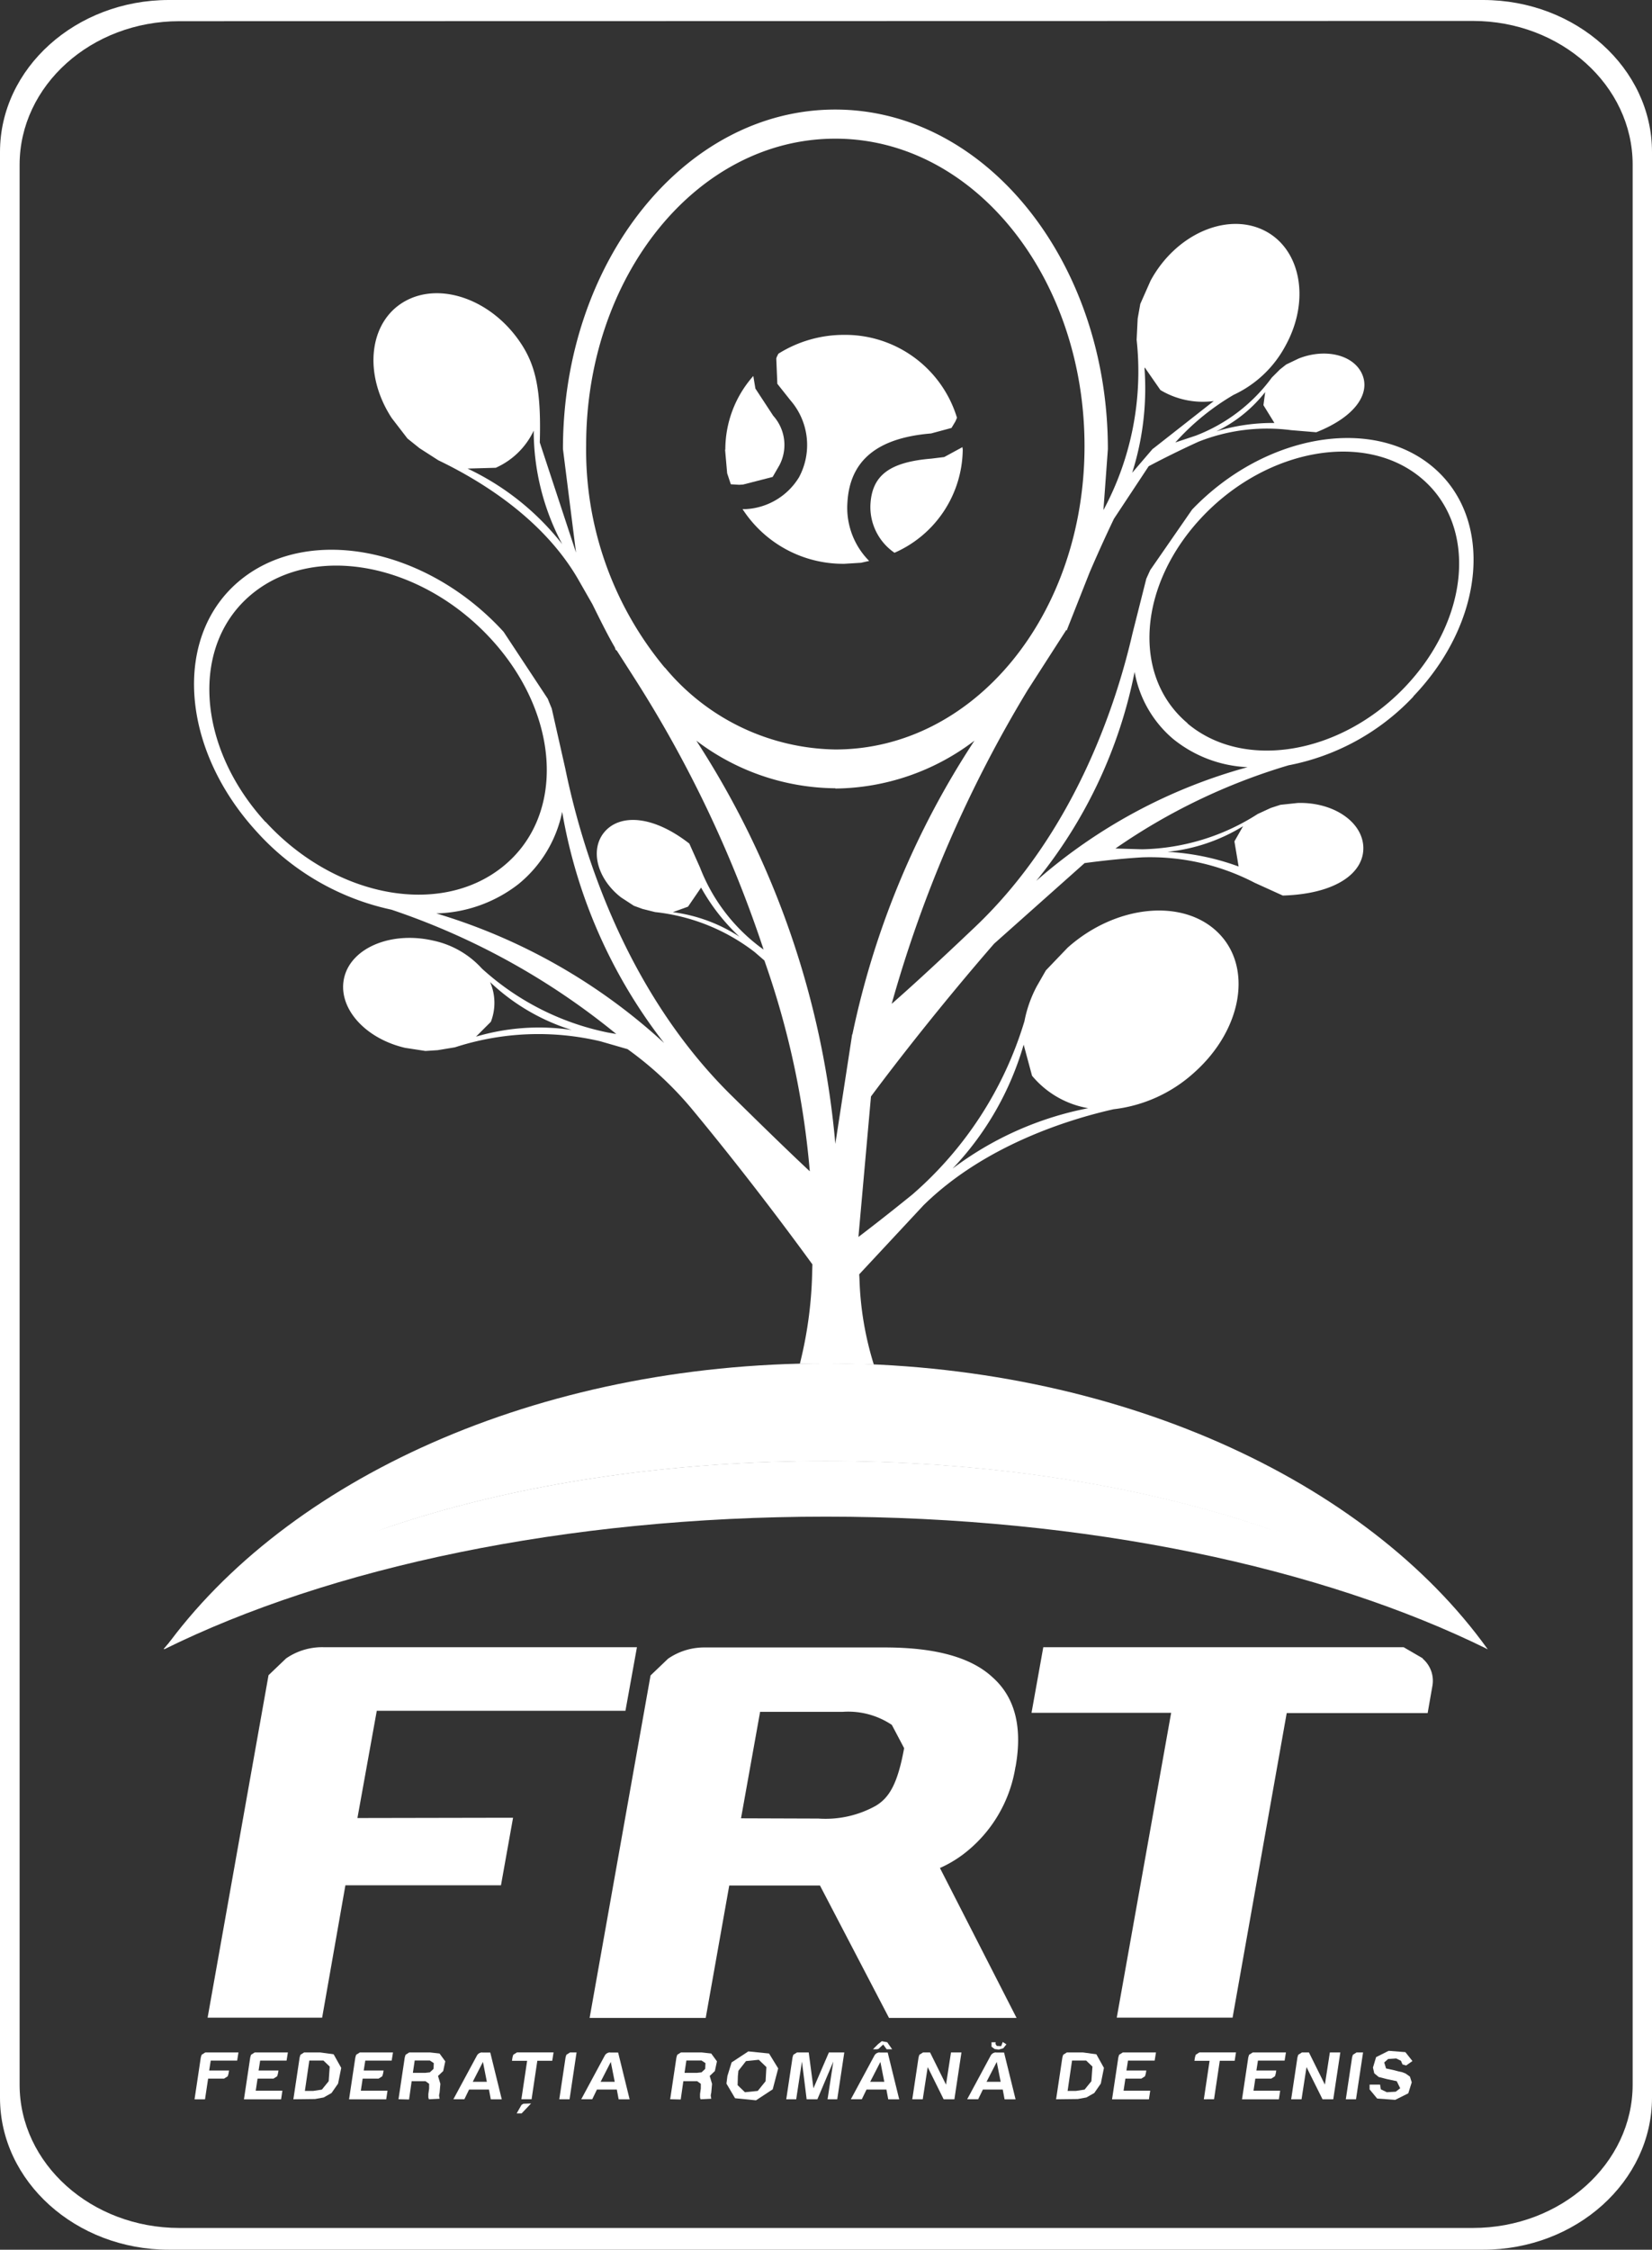<svg id="FRT" xmlns="http://www.w3.org/2000/svg" width="95.718" height="130.275" viewBox="0 0 95.718 130.275">
  <rect x="0" y="0" width="95.718" height="130.275" fill="#333333" stroke="none"/>
  <path id="Path_1362" data-name="Path 1362" d="M85.931,130.275H9.787c-5.393,0-9.787-3.954-9.787-8.8V8.8C0,3.954,4.394,0,9.787,0H85.931c5.393,0,9.787,3.954,9.787,8.8V121.473C95.718,126.321,91.324,130.275,85.931,130.275ZM10.393,1.227c-5.106,0-9.257,3.727-9.257,8.318v111.17c0,4.576,4.151,8.3,9.257,8.3H85.34c5.106,0,9.257-3.727,9.257-8.3V9.529c0-4.575-4.151-8.317-9.257-8.317l-74.947.015Z" fill="#fff"/>
  <path id="Path_1363" data-name="Path 1363" d="M11.272,121.564l.363-2.424.046-.152.212-.136h1.924l-.076.47h-1.53l-.091.575h1.151l-.03.182-.045.152-.212.136h-.925l-.181,1.2h-.606Z" fill="#fff"/>
  <path id="Path_1364" data-name="Path 1364" d="M14.135,121.564l.364-2.424.045-.152.212-.136H16.68l-.076.47h-1.53l-.091.575h1.152l-.031.182-.045.152-.212.136h-.924l-.106.7h1.545l-.076.5H14.135Z" fill="#fff"/>
  <path id="Path_1365" data-name="Path 1365" d="M17.665,121.079h.485l.5-.076.394-.485.06-.848-.363-.348h-.819l-.257,1.757Zm-.667.485.364-2.424.045-.152.212-.136h.94l.772.106.44.788-.182.909-.379.545-.454.258-.5.091L17,121.564Z" fill="#fff"/>
  <path id="Path_1366" data-name="Path 1366" d="M20.225,121.564l.364-2.424.045-.152.212-.136H22.77l-.075.47h-1.53l-.091.575h1.151l-.03.182-.046.152-.212.136h-.924l-.106.7h1.545l-.075.5H20.225Z" fill="#fff"/>
  <path id="Path_1367" data-name="Path 1367" d="M23.922,120.034h.712l.273-.031.212-.2.015-.333-.227-.151h-.879Zm-.833,1.53.363-2.424.046-.152.212-.136h1.212l.545.061.333.454-.121.561-.3.287.137.455-.046.515-.015.061-.015.106.03.181-.621.031-.03-.106v-.2l.045-.318v-.273l-.212-.152h-.8l-.151,1.061-.606-.015Z" fill="#fff"/>
  <path id="Path_1368" data-name="Path 1368" d="M27.982,119.4l-.591,1.152h.818l-.227-1.152Zm-.061-.545h.485l.667,2.712h-.636L28.331,121H27.179l-.273.561H26.27l1.364-2.53a.355.355,0,0,1,.318-.182" fill="#fff"/>
  <path id="Path_1369" data-name="Path 1369" d="M30.209,121.564l.333-2.227h-.878l.03-.2.045-.152.213-.136h2.121l-.076.485h-.864l-.333,2.227h-.591Z" fill="#fff"/>
  <path id="Path_1370" data-name="Path 1370" d="M32.406,121.564l.363-2.424.046-.152.212-.136h.379L33,121.564h-.591Z" fill="#fff"/>
  <path id="Path_1371" data-name="Path 1371" d="M35.39,119.4l-.59,1.152h.818Zm-.06-.545h.485l.666,2.712h-.636L35.739,121H34.587l-.272.561h-.637l1.364-2.53a.357.357,0,0,1,.318-.182" fill="#fff"/>
  <path id="Path_1372" data-name="Path 1372" d="M39.663,120.034h.712l.273-.031.212-.2.015-.333-.227-.151h-.879Zm-.833,1.53.363-2.424.046-.152.212-.136h1.212l.545.061.333.454-.121.561-.3.287.137.455-.046.515-.015.061-.015.106.03.181-.621.031-.03-.106v-.2l.045-.318v-.273l-.212-.152h-.8l-.151,1.061-.606-.015Z" fill="#fff"/>
  <path id="Path_1373" data-name="Path 1373" d="M42.753,120.215l-.015.531.424.409.743-.076.454-.561.046-.818-.44-.424-.742.076-.439.56-.031.3Zm-.606,0,.243-.787.969-.637,1.2.122.53.863-.318,1.212-.969.636-1.212-.121-.5-.848" fill="#fff"/>
  <path id="Path_1374" data-name="Path 1374" d="M45.556,121.564l.364-2.424.045-.152.212-.136h.682l.273,2.075.894-2.075h.893l-.409,2.712h-.56l.333-2.182-.924,2.182h-.621l-.273-2.182-.333,2.182h-.576Z" fill="#fff"/>
  <path id="Path_1375" data-name="Path 1375" d="M51.01,119.4l-.591,1.152h.818Zm-.06-.545h.484l.667,2.712h-.636L51.359,121H50.207l-.273.561H49.3l1.364-2.53a.355.355,0,0,1,.318-.182" fill="#fff"/>
  <path id="Path_1376" data-name="Path 1376" d="M52.858,121.564l.364-2.424.045-.152.213-.136h.409l.924,1.863.288-1.863h.606l-.409,2.712h-.622l-.924-1.864-.288,1.864h-.606Z" fill="#fff"/>
  <path id="Path_1377" data-name="Path 1377" d="M57.752,119.4l-.591,1.152h.818Zm-.061-.545h.485l.667,2.712h-.637L58.1,121H56.949l-.273.561H56.04l1.363-2.53a.358.358,0,0,1,.319-.182" fill="#fff"/>
  <path id="Path_1378" data-name="Path 1378" d="M61.858,121.079h.484l.5-.076.394-.485.061-.848-.364-.348h-.818l-.257,1.757Zm-.667.485.364-2.424.045-.152.212-.136h.939l.773.106.439.788-.181.909-.379.545-.455.258-.5.091-1.257.015Z" fill="#fff"/>
  <path id="Path_1379" data-name="Path 1379" d="M64.433,121.564l.364-2.424.045-.152.212-.136h1.924l-.076.47H65.357l-.091.575h1.152l-.031.182-.045.152-.212.136h-.924l-.106.7h1.545l-.076.5H64.433Z" fill="#fff"/>
  <path id="Path_1380" data-name="Path 1380" d="M69.751,121.564l.333-2.227h-.879l.031-.2.045-.152.212-.136h2.121l-.076.485h-.863l-.333,2.227Z" fill="#fff"/>
  <path id="Path_1381" data-name="Path 1381" d="M71.963,121.564l.363-2.424.046-.152.212-.136h1.924l-.076.47H72.887l-.091.575h1.151l-.03.182-.046.152-.212.136h-.924l-.106.7h1.545l-.075.5H71.963Z" fill="#fff"/>
  <path id="Path_1382" data-name="Path 1382" d="M74.811,121.564l.363-2.424.046-.152.212-.136h.409l.924,1.863.288-1.863h.606l-.409,2.712h-.621L75.7,119.7l-.288,1.864h-.606Z" fill="#fff"/>
  <path id="Path_1383" data-name="Path 1383" d="M77.977,121.564l.364-2.424.045-.152.212-.136h.379l-.409,2.712h-.591Z" fill="#fff"/>
  <path id="Path_1384" data-name="Path 1384" d="M79.356,120.715h.606l.045.273.349.167.515-.031.257-.2-.2-.409-.575-.121-.47-.121-.257-.212-.076-.333.182-.606.727-.364.969.076.409.515-.363.257-.212-.06-.091-.212L80.9,119.2l-.47.031-.227.2.106.348.485.106.227.061.212.045.2.076.258.182.106.333-.2.636-.758.379-1.045-.076-.439-.53" fill="#fff"/>
  <path id="Path_1385" data-name="Path 1385" d="M42.935,105.293l1.106-6.166h4.8a4.538,4.538,0,0,1,2.833.757l.712,1.348c-.379,2.076-.864,2.864-1.636,3.333a6,6,0,0,1-3.333.743Zm15.908-2.985c.409-2.288-.031-4.015-1.318-5.166-1.243-1.167-3.318-1.742-6.257-1.742H40.86a3.686,3.686,0,0,0-2.152.651l-1.015.97-3.53,19.831H40.89l1.363-7.666H47.51l4,7.666H58.9l-4.439-8.681a6.944,6.944,0,0,0,1.3-.757,7.888,7.888,0,0,0,3.076-5.106" fill="#fff"/>
  <path id="Path_1386" data-name="Path 1386" d="M82.446,96.036l-1.121-.651H60.449l-.682,3.8h8.09l-3.151,17.65h6.711L74.553,99.2h8.166l.273-1.56a1.684,1.684,0,0,0-.561-1.591" fill="#fff"/>
  <path id="Path_1387" data-name="Path 1387" d="M20.71,105.277l1.121-6.211H36.239l.666-3.681H18.725a3.68,3.68,0,0,0-2.151.651l-1.015.97-3.53,19.831h6.636l1.348-7.666h9.014l.7-3.909h-1.03l-7.984.015Z" fill="#fff"/>
  <path id="Path_1388" data-name="Path 1388" d="M9.514,95.506c9.575-7.166,23.21-11.651,38.345-11.651S76.629,88.34,86.2,95.506C79.159,85.689,64.63,78.947,47.859,78.947S16.574,85.689,9.514,95.506" fill="#fff" fill-rule="evenodd"/>
  <path id="Path_1389" data-name="Path 1389" d="M9.514,95.506c9.575-4.727,23.21-7.681,38.345-7.681s28.77,2.954,38.345,7.681C79.159,89.037,64.63,84.6,47.859,84.6s-31.3,4.439-38.345,10.908" fill="#fff" fill-rule="evenodd"/>
  <path id="Path_1390" data-name="Path 1390" d="M9.514,95.491l.061-.046.03-.015C16.695,89.006,31.148,84.6,47.844,84.6S79.007,89.006,86.082,95.43l.061.045c-7.014-8.241-21.528-13.907-38.314-13.907s-31.3,5.666-38.345,13.923" fill="#fff" fill-rule="evenodd"/>
  <path id="Path_1391" data-name="Path 1391" d="M9.514,95.491l.061-.046.03-.015C16.695,89.006,31.148,84.6,47.844,84.6S79.007,89.006,86.082,95.43l.061.045c-7.014-8.241-21.528-13.907-38.314-13.907s-31.3,5.666-38.345,13.923" fill="#fff" fill-rule="evenodd"/>
  <path id="Path_1392" data-name="Path 1392" d="M48.889,32.648h.03l.97-.06.47-.106A4.364,4.364,0,0,1,49.1,29.1c.137-2.424,1.712-3.742,4.848-4l1.182-.319.227-.378.091-.212a6.77,6.77,0,0,0-6.56-4.8A7.137,7.137,0,0,0,45.1,20.483l-.091.182-.031.091.061,1.469.758.955a3.945,3.945,0,0,1,.5,4.454,3.85,3.85,0,0,1-3.09,1.848h-.182a6.939,6.939,0,0,0,5.863,3.166" fill="#fff" fill-rule="evenodd"/>
  <path id="Path_1393" data-name="Path 1393" d="M42.011,26.028l.121,1.378.212.637.485.03.227-.015,1.712-.44.394-.681a2.528,2.528,0,0,0-.363-2.864L43.768,22.5l-.121-.727a6.417,6.417,0,0,0-1.621,4.272" fill="#fff" fill-rule="evenodd"/>
  <path id="Path_1394" data-name="Path 1394" d="M55.782,26.028l-.015-.091v-.046l-1.06.576-.743.091c-2.424.2-3.439.97-3.53,2.651a3.21,3.21,0,0,0,1.394,2.8,6.6,6.6,0,0,0,3.954-5.984" fill="#fff" fill-rule="evenodd"/>
  <path id="Path_1395" data-name="Path 1395" d="M68.8,41.875c-3.272-2.758-2.833-8.09.909-12s9.408-4.924,12.666-2.167,2.772,8.151-.97,12.075S72.053,44.632,68.8,41.89v-.015ZM60.04,51.01a27.686,27.686,0,0,0,5.7-12.1,6.612,6.612,0,0,0,2.212,3.864,7.351,7.351,0,0,0,4.333,1.651A30.931,30.931,0,0,0,60.04,51.01Zm11.983-3.166-.5.878.243,1.455a14.108,14.108,0,0,0-4.121-.849,10.38,10.38,0,0,0,4.378-1.484h0ZM48.4,45.662a13.507,13.507,0,0,0,8.06-2.772A49.269,49.269,0,0,0,49.389,59.9h-.015l-.015.106L48.4,66.236A51.056,51.056,0,0,0,40.345,42.89,13.491,13.491,0,0,0,48.4,45.647v.015Zm-9.862-6.969.03.015-.076-.075a19.7,19.7,0,0,1-4.53-12.863C33.966,16,40.36,8.03,48.4,8.03s14.438,8.029,14.438,17.8S56.449,43.4,48.4,43.4a13.08,13.08,0,0,1-9.862-4.727v.015ZM27.088,27.134l1.636-.046a4.406,4.406,0,0,0,2.2-2.151,13.937,13.937,0,0,0,1.652,6.575,15.194,15.194,0,0,0-5.485-4.378Zm32.224,33.36.485,1.8a5.418,5.418,0,0,0,3.257,1.878,19.049,19.049,0,0,0-7.862,3.5,17.417,17.417,0,0,0,4.12-7.181Zm-34.057-7.6a8.059,8.059,0,0,0,4.787-1.7,7.273,7.273,0,0,0,2.531-4.181A30,30,0,0,0,38.481,60.4a33.8,33.8,0,0,0-13.226-7.514h0Zm-9.878-5.3c-4-4.378-4.378-10.3-.727-13.241s9.817-1.7,13.817,2.667,4.318,10.226.666,13.165-9.741,1.772-13.741-2.591Zm12.2,12.438.864-.863a3.013,3.013,0,0,0-.046-2.3,12.069,12.069,0,0,0,4.727,2.772,12.844,12.844,0,0,0-5.56.394h.015Zm11.408-7.211.879-.318.757-1.106a11.56,11.56,0,0,0,2.227,2.848,9.254,9.254,0,0,0-3.863-1.424h0ZM66.342,21.3l.894,1.288a4.792,4.792,0,0,0,3.09.636l-3.514,2.757H66.8L66.781,26,65.6,27.376a16.183,16.183,0,0,0,.712-6.075h.03Zm6.969,1.363-.106.8.636,1.031a11.134,11.134,0,0,0-3.363.484,8,8,0,0,0,2.848-2.3l-.015-.016Zm8.575,17.665c4.166-4.348,4.681-10.3,1.136-13.286s-9.787-1.879-13.953,2.469l-2.424,3.5c-.076.167-.152.333-.227.5l-.8,3.166c-.894,3.894-3.273,11.454-9.136,17.014-2.2,2.09-3.742,3.5-4.817,4.439A73.185,73.185,0,0,1,59.54,39.966L61.8,36.451l.015.076.03-.122,1.288-3.257c.409-.954.894-2.03,1.409-3.106L66.554,27c.621-.333,1.727-.894,2.894-1.424a10.77,10.77,0,0,1,5.363-.666l1.454.121c2.3-.909,3.151-2.273,2.651-3.379s-2.121-1.5-3.666-.893l-.727.348-.364.288-.469.469a9.82,9.82,0,0,1-4.409,3.364l-1.182.394a14.093,14.093,0,0,1,3.379-2.758A6.521,6.521,0,0,0,74.493,20c1.454-2.651.863-5.651-1.3-6.681s-5.091.273-6.53,2.939L66.069,17.6l-.151.849-.061,1.227a16.934,16.934,0,0,1-1.924,9.863l.258-3.53c0-10.863-7.075-19.665-15.8-19.665S32.618,15.135,32.618,26l.757,6-2.1-6.378c.091-3.03-.243-4.439-1.076-5.712-1.667-2.545-4.681-3.636-6.757-2.454s-2.409,4.212-.742,6.757l.909,1.181.7.561,1.09.7c2.424,1.166,6.03,3.348,8.075,6.848l.849,1.484c.606,1.228.939,1.879,1.3,2.5l.045.137.076.06.97,1.515a69.913,69.913,0,0,1,7.529,15.786l-.151-.106a10.491,10.491,0,0,1-3.53-4.636l-.622-1.393c-2.121-1.652-4-1.712-4.893-.7s-.47,2.727.939,3.818l.743.484.5.182.727.182a11.433,11.433,0,0,1,5.772,2.318l.561.485A49.04,49.04,0,0,1,46.92,67.827c-1.106-1.031-2.606-2.485-4.621-4.47-6.272-6.226-8.666-14.559-9.545-18.846l-.787-3.485c-.076-.182-.152-.363-.228-.56l-2.56-3.879c-4.439-4.863-11.257-6.211-15.211-3.03s-3.56,9.711.879,14.575a14.64,14.64,0,0,0,7.833,4.545,41.435,41.435,0,0,1,13.029,7.2l-.515-.091a15.389,15.389,0,0,1-7.273-3.7,5.291,5.291,0,0,0-2.833-1.621c-2.393-.545-4.7.394-5.135,2.106s1.121,3.545,3.514,4.106l1.182.182.712-.046,1-.166a15.627,15.627,0,0,1,8.423-.349l1.576.455A20.108,20.108,0,0,1,40.238,64.4c2.682,3.242,5.136,6.484,6.833,8.817l-.015.545a23.688,23.688,0,0,1-.712,5.212l1.015-.015c1.439,0,2.363.03,3.272.061a18.378,18.378,0,0,1-.833-4.97l-.015-.257,3.727-4c3.545-3.484,8.454-4.984,11.014-5.56a8.382,8.382,0,0,0,4.666-2.121C71.978,59.63,72.6,55.994,70.569,54s-5.924-1.606-8.711.878L60.6,56.191l-.53.925a7.153,7.153,0,0,0-.712,2.015,21.476,21.476,0,0,1-6.5,10.044c-1.424,1.151-2.424,1.924-3.12,2.454l.727-8.135c1.575-2.121,4.211-5.485,7.135-8.848l5.242-4.666c.894-.121,2.091-.258,3.333-.333a13.131,13.131,0,0,1,6.515,1.469l1.636.743c3.091-.091,4.712-1.319,4.666-2.8s-1.757-2.621-3.8-2.561l-1,.106-.561.182-.757.349a12.844,12.844,0,0,1-6.7,2.045l-1.545-.045a35.06,35.06,0,0,1,10.029-4.818A13.41,13.41,0,0,0,81.9,40.329" fill="#fff"/>
  <path id="Path_1396" data-name="Path 1396" d="M51.48,118.367l.212.3h-.318l-.2-.273-.2.182-.061.061-.091.03h-.242l.3-.3.212-.167.318.061" fill="#fff"/>
  <path id="Path_1397" data-name="Path 1397" d="M58.1,118.246l-.091.242-.257-.015-.076-.121.015-.091h-.242v.258l.182.136.242.03.258-.075.181-.228-.212-.136Z" fill="#fff"/>
  <path id="Path_1398" data-name="Path 1398" d="M30.77,121.806l-.546.576h-.288l.258-.455.03-.045.106-.061.44-.015Z" fill="#fff"/>
</svg>

